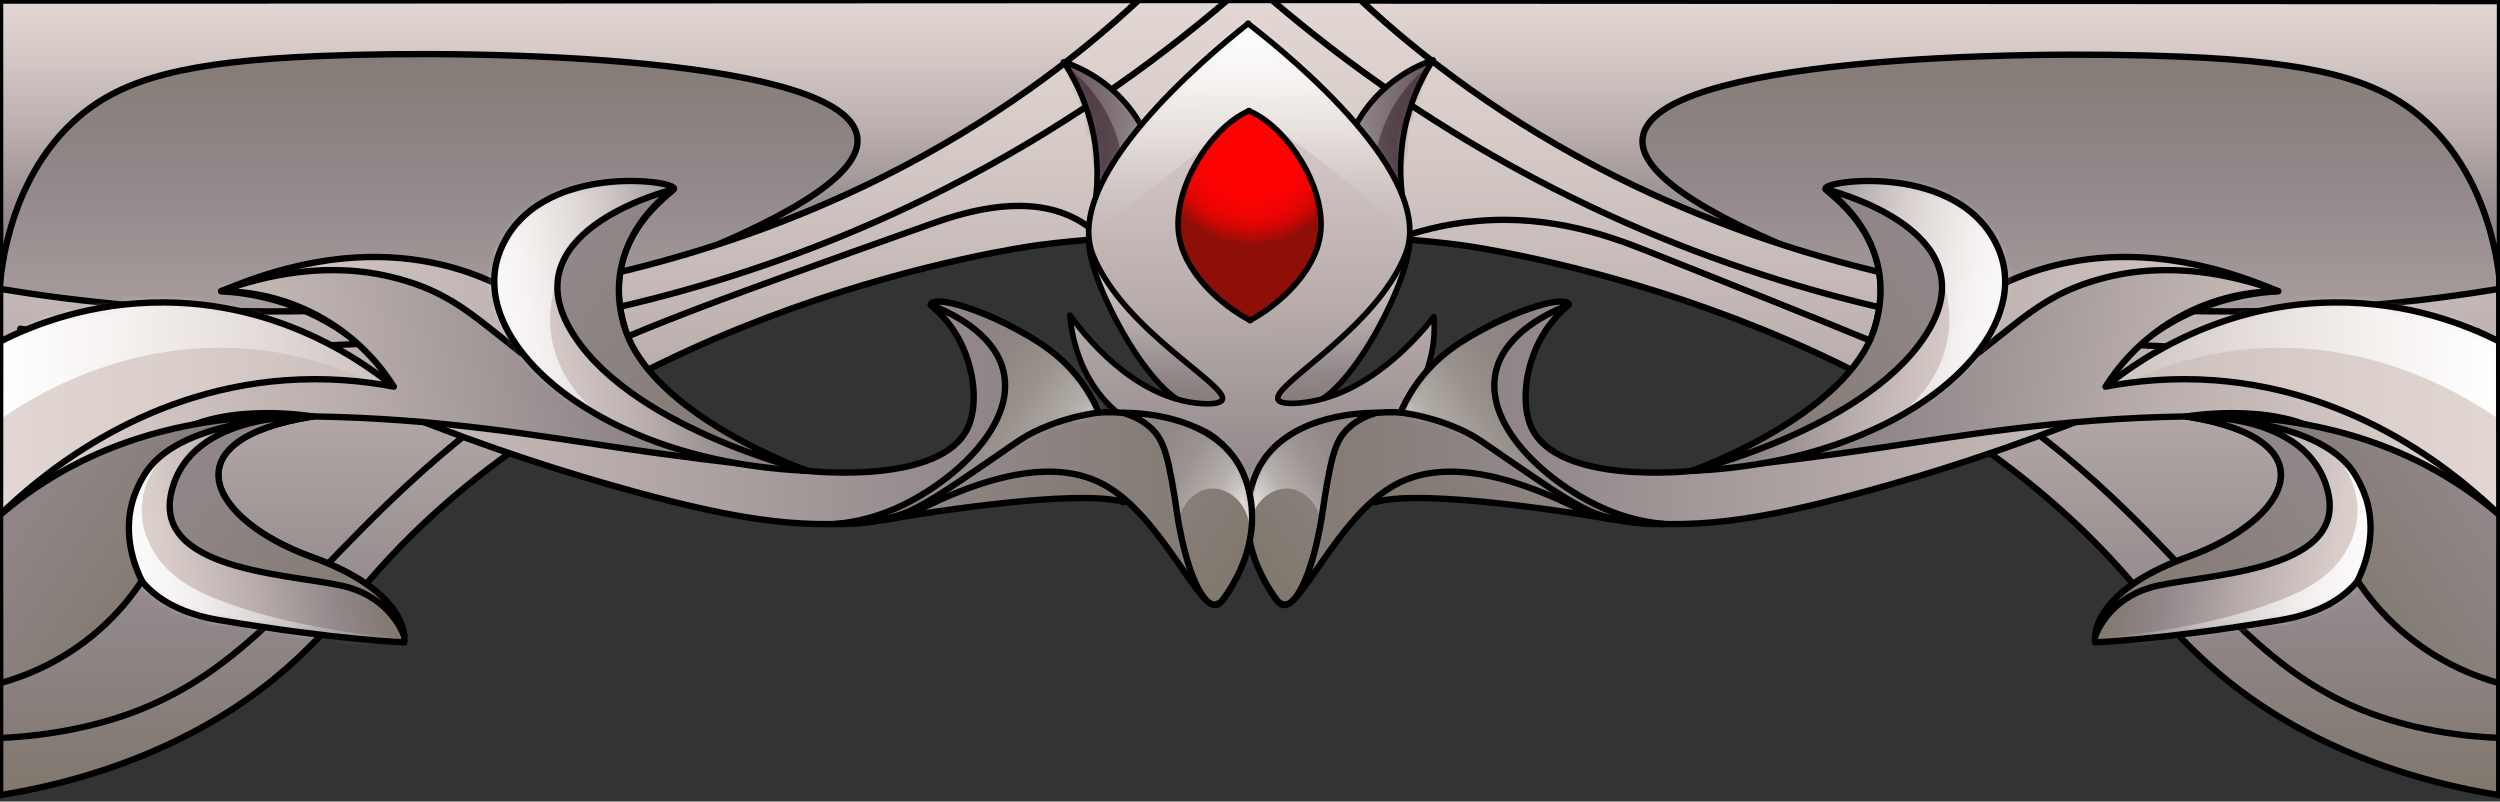 <svg width="393" height="126" viewBox="0 0 393 126" fill="none" xmlns="http://www.w3.org/2000/svg">
<rect x="0" y="0" width="393" height="126" fill="#333333" stroke="none"/>
<path d="M196.455 45.42C196.455 45.42 196.385 45.42 196.345 45.42V45.4C196.345 45.4 196.425 45.4 196.455 45.4V45.42Z" fill="url(#paint0_linear_23_5699)" stroke="black" stroke-linecap="round" stroke-linejoin="round"/>
<path d="M196.555 45.43C196.555 45.43 196.485 45.43 196.455 45.43C196.485 45.43 196.515 45.43 196.555 45.43Z" fill="url(#paint1_linear_23_5699)"/>
<path d="M196.555 45.41V45.43M196.555 45.43C196.555 45.43 196.485 45.43 196.455 45.43C196.485 45.43 196.515 45.43 196.555 45.43Z" stroke="black" stroke-linecap="round" stroke-linejoin="round"/>
<path d="M392.879 125C375.515 106.15 345.668 78.61 299.941 55.47C264.068 37.31 230.422 27.94 205.859 22.87C189.958 25.91 166.859 30.7 139.368 37.8C93.119 49.74 69.569 55.99 48.705 69.6C35.742 78.06 15.098 94.56 0.01 125V0.08H392.879V125Z" fill="url(#paint2_linear_23_5699)" stroke="black" stroke-linecap="round" stroke-linejoin="round"/>
<path d="M279.959 38.45C261.161 30.31 257.682 24.95 258.253 21.5C260.289 9.21 315.861 7.78 342.851 8.9C363.584 9.76 373.459 12.38 380.517 18.37C392.649 28.66 392.99 45.87 392.99 44.65C392.99 29.82 392.99 14.99 393 0.17C333.326 0.14 273.653 0.12 213.979 0.09C215.975 2.02 218.09 3.94 220.316 5.85C239.264 22.09 260.72 32.12 279.959 38.46V38.45Z" fill="url(#paint3_linear_23_5699)" stroke="black" stroke-linecap="round" stroke-linejoin="round"/>
<path d="M113.04 38.36C131.839 30.22 135.318 24.86 134.746 21.41C132.711 9.12 77.138 7.69 50.149 8.81C29.415 9.67 19.54 12.29 12.482 18.28C0.361 28.58 0.02 45.78 0.02 44.57C0.02 29.74 0.02 14.91 0.01 0.09C59.683 0.06 119.356 0.04 179.03 0.01C177.035 1.94 174.919 3.86 172.694 5.77C153.745 22.01 132.29 32.04 113.05 38.38L113.04 38.36Z" fill="url(#paint4_linear_23_5699)" stroke="black" stroke-linecap="round" stroke-linejoin="round"/>
<path d="M392.879 45.41V125C385.019 123.72 373.7 121.05 362.16 114.89C346.801 106.68 340.134 97.11 333.256 89.43C296.05 47.9 232.547 38.9 229.6 38.52C216.055 36.76 204.505 37.06 196.555 37.66C196.515 37.66 196.484 37.66 196.454 37.66C196.424 37.66 196.384 37.66 196.344 37.66C188.394 37.06 176.854 36.76 163.299 38.52C160.352 38.9 96.848 47.9 59.643 89.43C52.765 97.11 46.098 106.68 30.738 114.89C19.199 121.05 7.88 123.72 0.02 125V45.41C20.853 48.86 81.669 56.47 138.927 27.75C156.121 19.12 169.254 9.1 179.02 0H213.859C223.634 9.1 236.758 19.12 253.962 27.75C311.219 56.47 372.026 48.86 392.869 45.41H392.879Z" fill="url(#paint5_linear_23_5699)" stroke="black" stroke-linecap="round" stroke-linejoin="round"/>
<path d="M199.923 0C211.714 10.06 226.401 20.57 244.307 29.67C303.389 59.73 361.118 56.06 389.521 52.09" stroke="black" stroke-linecap="round" stroke-linejoin="round"/>
<path d="M219.664 37.54C222.501 36.5 226.792 35.23 232.136 34.75C244.137 33.68 253.611 37.34 259.216 39.57C289.333 51.56 304.382 57.56 308.964 60.4C346.63 83.82 349.989 108.86 382.753 114.88C387.064 115.67 390.664 115.92 392.879 116" stroke="black" stroke-linecap="round" stroke-linejoin="round"/>
<path d="M192.976 0C181.206 10.06 166.518 20.58 148.592 29.67C89.349 59.76 31.421 55.76 3.188 51.68" stroke="black" stroke-linecap="round" stroke-linejoin="round"/>
<path d="M173.235 37.54C172.222 36.48 170.588 35.03 168.172 33.95C160.232 30.39 150.517 33.72 146.075 35.31C110.784 47.88 93.129 54.17 83.925 60.41C47.361 85.2 42.86 108.99 10.136 114.89C5.915 115.65 2.346 115.91 0.01 116.01" stroke="black" stroke-linecap="round" stroke-linejoin="round"/>
<path d="M220.447 30.76C220.106 28.17 219.885 24.05 221.068 19.2C222.131 14.82 223.936 11.51 225.299 9.42C223.535 10.02 220.727 11.23 217.94 13.66C215.524 15.77 214.05 17.99 213.208 19.52C215.624 23.27 218.03 27.02 220.447 30.77V30.76Z" fill="url(#paint6_linear_23_5699)"/>
<mask id="mask0_23_5699" style="mask-type:luminance" maskUnits="userSpaceOnUse" x="213" y="9" width="13" height="22">
<path d="M220.447 30.76C220.106 28.17 219.885 24.05 221.068 19.2C222.131 14.82 223.936 11.51 225.299 9.42C223.535 10.02 220.727 11.23 217.94 13.66C215.524 15.77 214.05 17.99 213.208 19.52C215.624 23.27 218.03 27.02 220.447 30.77V30.76Z" fill="white"/>
</mask>
<g mask="url(#mask0_23_5699)">
<path opacity="0.43" d="M216.437 23.6C216.677 22.4 217.038 21.08 217.589 19.69C219.514 14.87 222.743 11.77 224.878 10.07C223.204 16.48 221.52 22.9 219.845 29.31C218.712 27.4 217.569 25.5 216.437 23.59V23.6Z" fill="#270D1D"/>
</g>
<path d="M220.447 30.76C220.106 28.17 219.885 24.05 221.068 19.2C222.131 14.82 223.936 11.51 225.299 9.42C223.535 10.02 220.727 11.23 217.94 13.66C215.524 15.77 214.05 17.99 213.208 19.52C215.624 23.27 218.03 27.02 220.447 30.77V30.76Z" stroke="black" stroke-width="0.89" stroke-linecap="round" stroke-linejoin="round"/>
<path d="M172.253 31.01C172.564 28.42 172.734 24.29 171.511 19.46C170.398 15.09 168.563 11.81 167.18 9.72C168.954 10.3 171.771 11.48 174.579 13.88C177.015 15.96 178.509 18.17 179.371 19.69C176.995 23.47 174.629 27.24 172.253 31.02V31.01Z" fill="url(#paint7_linear_23_5699)"/>
<mask id="mask1_23_5699" style="mask-type:luminance" maskUnits="userSpaceOnUse" x="167" y="9" width="13" height="23">
<path d="M172.253 31.01C172.564 28.42 172.734 24.29 171.511 19.46C170.398 15.09 168.563 11.81 167.18 9.72C168.954 10.3 171.771 11.48 174.579 13.88C177.015 15.96 178.509 18.17 179.371 19.69C176.995 23.47 174.629 27.24 172.253 31.02V31.01Z" fill="white"/>
</mask>
<g mask="url(#mask1_23_5699)">
<path opacity="0.43" d="M176.183 23.81C175.932 22.61 175.561 21.3 174.99 19.91C173.015 15.11 169.746 12.05 167.591 10.37C169.335 16.77 171.09 23.16 172.834 29.56C173.947 27.64 175.07 25.72 176.183 23.8V23.81Z" fill="#270D1D"/>
</g>
<path d="M172.253 31.01C172.564 28.42 172.734 24.29 171.511 19.46C170.398 15.09 168.563 11.81 167.18 9.72C168.954 10.3 171.771 11.48 174.579 13.88C177.015 15.96 178.509 18.17 179.371 19.69C176.995 23.47 174.629 27.24 172.253 31.02V31.01Z" stroke="black" stroke-width="0.89" stroke-linecap="round" stroke-linejoin="round"/>
<path d="M221.57 37.31C221.259 34.82 209.128 35.31 196.325 36.54L196.475 65.05C199.834 64.89 203.182 64.39 205.969 63.63C212.747 61.79 222.241 42.63 221.57 37.31Z" fill="url(#paint8_linear_23_5699)" stroke="black" stroke-width="0.89" stroke-linecap="round" stroke-linejoin="round"/>
<path d="M171.2 37.58C171.491 35.08 183.622 35.45 196.435 36.54L196.585 65.05C193.227 64.93 189.878 64.46 187.081 63.73C180.283 61.96 170.588 42.91 171.2 37.58Z" fill="url(#paint9_linear_23_5699)" stroke="black" stroke-width="0.89" stroke-linecap="round" stroke-linejoin="round"/>
<path d="M168.193 49.55C170.248 52.38 178.128 62.67 188.826 63.44C191.623 63.64 192.064 63.02 192.144 62.83C193.077 60.51 176.715 52 171.862 40.23C166.849 28.05 189.347 9.11 196.155 3.74V3.66C196.155 3.66 196.185 3.69 196.205 3.7C196.225 3.69 196.235 3.67 196.255 3.66V3.74C203.122 9.04 225.821 27.74 220.938 39.98C216.216 51.8 199.944 60.48 200.907 62.79C201.027 63.07 201.538 63.58 204.225 63.36C214.863 62.48 222.953 52.92 225.42 49.79C225.58 51.93 225.57 56.12 223.274 60.51C222.302 62.37 221.159 63.8 220.156 64.86C218.753 64.79 203.513 64.21 197.989 73.74C197.318 74.9 196.696 76.37 196.345 78.19C195.332 72.24 191.462 67.74 186.72 66.86C184.063 66.37 181.747 67.13 180.374 67.75C178.9 67.11 177.256 66.19 175.652 64.85C169.396 59.64 168.393 51.99 168.183 49.55H168.193Z" fill="url(#paint10_linear_23_5699)"/>
<mask id="mask2_23_5699" style="mask-type:luminance" maskUnits="userSpaceOnUse" x="168" y="3" width="58" height="76">
<path d="M168.193 49.55C170.248 52.38 178.128 62.67 188.826 63.44C191.623 63.64 192.064 63.02 192.144 62.83C193.077 60.51 176.715 52 171.862 40.23C166.849 28.05 189.347 9.11 196.155 3.74V3.66C196.155 3.66 196.185 3.69 196.205 3.7C196.225 3.69 196.235 3.67 196.255 3.66V3.74C203.122 9.04 225.821 27.74 220.938 39.98C216.216 51.8 199.944 60.48 200.907 62.79C201.027 63.07 201.538 63.58 204.225 63.36C214.863 62.48 222.953 52.92 225.42 49.79C225.58 51.93 225.57 56.12 223.274 60.51C222.302 62.37 221.159 63.8 220.156 64.86C218.753 64.79 203.513 64.21 197.989 73.74C197.318 74.9 196.696 76.37 196.345 78.19C195.332 72.24 191.462 67.74 186.72 66.86C184.063 66.37 181.747 67.13 180.374 67.75C178.9 67.11 177.256 66.19 175.652 64.85C169.396 59.64 168.393 51.99 168.183 49.55H168.193Z" fill="white"/>
</mask>
<g mask="url(#mask2_23_5699)">
<path d="M196.325 17.41C201.338 20.57 206.732 24.39 212.266 28.98C215.534 31.7 218.512 34.4 221.209 37.04C221.55 34.54 224.287 12.41 209.679 0.67C207.644 -0.97 202.36 -5.21 195.352 -4.98C183.071 -4.58 174.148 9.26 171.391 19.81C169.486 27.09 170.358 33.42 171.16 37.09C175.321 33.97 179.532 30.76 183.783 27.44C188.084 24.08 192.264 20.74 196.335 17.41H196.325Z" fill="url(#paint11_linear_23_5699)"/>
</g>
<path d="M168.193 49.55C170.248 52.38 178.128 62.67 188.826 63.44C191.623 63.64 192.064 63.02 192.144 62.83C193.077 60.51 176.715 52 171.862 40.23C166.849 28.05 189.347 9.11 196.155 3.74V3.66C196.155 3.66 196.185 3.69 196.205 3.7C196.225 3.69 196.235 3.67 196.255 3.66V3.74C203.122 9.04 225.821 27.74 220.938 39.98C216.216 51.8 199.944 60.48 200.907 62.79C201.027 63.07 201.538 63.58 204.225 63.36C214.863 62.48 222.953 52.92 225.42 49.79C225.58 51.93 225.57 56.12 223.274 60.51C222.302 62.37 221.159 63.8 220.156 64.86C218.753 64.79 203.513 64.21 197.989 73.74C197.318 74.9 196.696 76.37 196.345 78.19C195.332 72.24 191.462 67.74 186.72 66.86C184.063 66.37 181.747 67.13 180.374 67.75C178.9 67.11 177.256 66.19 175.652 64.85C169.396 59.64 168.393 51.99 168.183 49.55H168.193Z" stroke="black" stroke-width="0.89" stroke-linecap="round" stroke-linejoin="round"/>
<path d="M196.265 17.45V17.39C196.265 17.39 196.305 17.41 196.335 17.42C196.355 17.42 196.375 17.4 196.405 17.39V17.45C202.41 20.04 208.316 29.29 207.614 36.41C206.992 42.74 200.876 48.01 196.585 50.32V50.39C196.585 50.39 196.545 50.37 196.515 50.35C196.495 50.36 196.475 50.38 196.445 50.39V50.32C192.124 48.06 185.958 42.84 185.266 36.52C184.484 29.41 190.289 20.1 196.275 17.45H196.265Z" fill="url(#paint12_radial_23_5699)" stroke="black" stroke-width="0.89" stroke-linecap="round" stroke-linejoin="round"/>
<path d="M230.673 72.06C218.06 72.47 216.166 78.95 216.166 78.95C219.945 77.8 228.357 78.32 236.267 79.2C245.361 80.21 253.772 81.7 253.772 81.7C253.772 81.7 253.752 81.7 253.742 81.68C253.181 81.13 242.934 71.65 230.663 72.05L230.673 72.06Z" fill="url(#paint13_linear_23_5699)" stroke="black" stroke-linecap="round" stroke-linejoin="round"/>
<path d="M392.9 80.96C385.05 73.73 373.329 65.46 358.1 62.23C339.783 58.35 330.229 64.68 330.108 64.84C315.922 70.54 303.36 74.5 293.224 77.27C275.859 82.03 265.382 83.38 253.782 81.71C253.772 81.71 253.752 81.71 253.742 81.71C251.677 81.41 249.682 80.76 247.817 79.84C232.658 72.36 224.256 73.51 219.334 76.2C210.15 81.21 204.125 96.78 201.388 94.98C201.237 94.88 201.047 94.73 200.876 94.53C197.848 91.29 192.405 76.16 201.027 70.19C206.621 66.32 212.566 65.17 216.316 64.9C218.672 64.71 220.166 64.86 220.166 64.86C220.918 63.37 222.271 61 224.487 58.55C232.568 49.6 245.852 46.44 246.554 47.73C246.584 47.78 246.594 47.86 246.574 47.97C245.371 48.97 243.736 50.57 242.393 52.91C239.726 57.55 239.054 63.64 240.779 67.29C244.99 76.17 265.091 74.12 265.974 74.02C293.605 70.95 299.169 46.25 325.316 41.22C332.705 39.8 343.623 39.58 358.12 45.79C354.491 45.99 346.561 46.92 338.731 52.35C333.728 55.83 330.62 59.85 328.855 62.58C332.665 59.19 346.45 47.72 366.893 47.54C378.753 47.44 387.917 51.18 392.87 53.67C392.87 62.77 392.89 71.87 392.89 80.97L392.9 80.96Z" fill="url(#paint14_linear_23_5699)"/>
<mask id="mask3_23_5699" style="mask-type:luminance" maskUnits="userSpaceOnUse" x="196" y="40" width="197" height="56">
<path d="M392.9 80.96C385.05 73.73 373.329 65.46 358.1 62.23C339.783 58.35 330.229 64.68 330.108 64.84C315.922 70.54 303.36 74.5 293.224 77.27C275.859 82.03 265.382 83.38 253.782 81.71C253.772 81.71 253.752 81.71 253.742 81.71C251.677 81.41 249.682 80.76 247.817 79.84C232.658 72.36 224.256 73.51 219.334 76.2C210.15 81.21 204.125 96.78 201.388 94.98C201.237 94.88 201.047 94.73 200.876 94.53C197.848 91.29 192.405 76.16 201.027 70.19C206.621 66.32 212.566 65.17 216.316 64.9C218.672 64.71 220.166 64.86 220.166 64.86C220.918 63.37 222.271 61 224.487 58.55C232.568 49.6 245.852 46.44 246.554 47.73C246.584 47.78 246.594 47.86 246.574 47.97C245.371 48.97 243.736 50.57 242.393 52.91C239.726 57.55 239.054 63.64 240.779 67.29C244.99 76.17 265.091 74.12 265.974 74.02C293.605 70.95 299.169 46.25 325.316 41.22C332.705 39.8 343.623 39.58 358.12 45.79C354.491 45.99 346.561 46.92 338.731 52.35C333.728 55.83 330.62 59.85 328.855 62.58C332.665 59.19 346.45 47.72 366.893 47.54C378.753 47.44 387.917 51.18 392.87 53.67C392.87 62.77 392.89 71.87 392.89 80.97L392.9 80.96Z" fill="white"/>
</mask>
<g mask="url(#mask3_23_5699)">
<path d="M328.875 63.14C333.598 60.23 341.458 56.29 351.834 55.05C372.798 52.54 388.559 62.89 392.91 65.97C392.91 62.06 392.91 58.14 392.91 54.23C389.221 50.99 382.002 45.67 371.766 44.13C347.273 40.44 329.768 62.03 328.896 63.14H328.875Z" fill="url(#paint15_linear_23_5699)"/>
</g>
<path d="M392.9 80.96C385.05 73.73 373.329 65.46 358.1 62.23C339.783 58.35 330.229 64.68 330.108 64.84C315.922 70.54 303.36 74.5 293.224 77.27C275.859 82.03 265.382 83.38 253.782 81.71C253.772 81.71 253.752 81.71 253.742 81.71C251.677 81.41 249.682 80.76 247.817 79.84C232.658 72.36 224.256 73.51 219.334 76.2C210.15 81.21 204.125 96.78 201.388 94.98C201.237 94.88 201.047 94.73 200.876 94.53C197.848 91.29 192.405 76.16 201.027 70.19C206.621 66.32 212.566 65.17 216.316 64.9C218.672 64.71 220.166 64.86 220.166 64.86C220.918 63.37 222.271 61 224.487 58.55C232.568 49.6 245.852 46.44 246.554 47.73C246.584 47.78 246.594 47.86 246.574 47.97C245.371 48.97 243.736 50.57 242.393 52.91C239.726 57.55 239.054 63.64 240.779 67.29C244.99 76.17 265.091 74.12 265.974 74.02C293.605 70.95 299.169 46.25 325.316 41.22C332.705 39.8 343.623 39.58 358.12 45.79C354.491 45.99 346.561 46.92 338.731 52.35C333.728 55.83 330.62 59.85 328.855 62.58C332.665 59.19 346.45 47.72 366.893 47.54C378.753 47.44 387.917 51.18 392.87 53.67C392.87 62.77 392.89 71.87 392.89 80.97L392.9 80.96Z" stroke="black" stroke-linecap="round" stroke-linejoin="round"/>
<path d="M261.612 82.38C256.78 82.51 253.241 81.58 250.995 80.77C247.947 79.67 244.398 77.27 237.43 72.5C233.039 69.5 232.056 68.65 229.6 67.54C225.8 65.82 222.381 65.15 220.156 64.85C220.587 63.85 221.259 62.46 222.281 60.93C225.73 55.76 230.262 53.28 233.55 51.54C238.473 48.92 245.581 46.38 246.503 47.83C246.534 47.88 246.554 47.92 246.564 47.95C243.847 48.99 236.698 52.16 235.184 58.28C232.959 67.3 244.358 77 253.562 80.52C256.8 81.76 259.677 82.2 261.602 82.37L261.612 82.38Z" fill="url(#paint16_linear_23_5699)"/>
<mask id="mask4_23_5699" style="mask-type:luminance" maskUnits="userSpaceOnUse" x="220" y="47" width="42" height="36">
<path d="M261.612 82.38C256.78 82.51 253.241 81.58 250.995 80.77C247.947 79.67 244.398 77.27 237.43 72.5C233.039 69.5 232.056 68.65 229.6 67.54C225.8 65.82 222.381 65.15 220.156 64.85C220.587 63.85 221.259 62.46 222.281 60.93C225.73 55.76 230.262 53.28 233.55 51.54C238.473 48.92 245.581 46.38 246.503 47.83C246.534 47.88 246.554 47.92 246.564 47.95C243.847 48.99 236.698 52.16 235.184 58.28C232.959 67.3 244.358 77 253.562 80.52C256.8 81.76 259.677 82.2 261.602 82.37L261.612 82.38Z" fill="white"/>
</mask>
<g mask="url(#mask4_23_5699)">
<path d="M258.825 82.34C250.945 81.47 244.268 76.17 241.711 68.77C239.205 61.51 241.1 53.43 246.564 47.96C243.526 47.6 236.378 47.18 228.578 50.86C218.842 55.45 214.471 63.43 213.208 65.98C228.417 71.43 243.616 76.89 258.825 82.34Z" fill="url(#paint17_linear_23_5699)"/>
</g>
<path d="M261.612 82.38C256.78 82.51 253.241 81.58 250.995 80.77C247.947 79.67 244.398 77.27 237.43 72.5C233.039 69.5 232.056 68.65 229.6 67.54C225.8 65.82 222.381 65.15 220.156 64.85C220.587 63.85 221.259 62.46 222.281 60.93C225.73 55.76 230.262 53.28 233.55 51.54C238.473 48.92 245.581 46.38 246.503 47.83C246.534 47.88 246.554 47.92 246.564 47.95C243.847 48.99 236.698 52.16 235.184 58.28C232.959 67.3 244.358 77 253.562 80.52C256.8 81.76 259.677 82.2 261.602 82.37L261.612 82.38Z" stroke="black" stroke-linecap="round" stroke-linejoin="round"/>
<path d="M200.966 94.6L200.876 94.53C199.483 92.7 194.921 86.24 196.355 78.19C196.886 75.18 198.029 73.26 198.279 72.86C203.132 64.9 214.982 64.88 216.316 64.9C214.942 65.33 213.358 66 211.995 67.27C209.849 69.27 209.198 71.76 207.764 81.4C207.764 81.4 206.22 91.76 203.012 94.6C202.571 94.99 202.099 95.02 202.099 95.02C201.548 95.06 201.127 94.73 200.966 94.59V94.6Z" fill="url(#paint18_linear_23_5699)"/>
<mask id="mask5_23_5699" style="mask-type:luminance" maskUnits="userSpaceOnUse" x="196" y="64" width="21" height="32">
<path d="M200.966 94.6L200.876 94.53C199.483 92.7 194.921 86.24 196.355 78.19C196.886 75.18 198.029 73.26 198.279 72.86C203.132 64.9 214.982 64.88 216.316 64.9C214.942 65.33 213.358 66 211.995 67.27C209.849 69.27 209.198 71.76 207.764 81.4C207.764 81.4 206.22 91.76 203.012 94.6C202.571 94.99 202.099 95.02 202.099 95.02C201.548 95.06 201.127 94.73 200.966 94.59V94.6Z" fill="white"/>
</mask>
<g mask="url(#mask5_23_5699)">
<path d="M196.505 83.52C196.335 79.46 199.653 76.52 202.691 76.81C205.017 77.03 207.162 79.13 207.644 81.97C209.839 79.87 213.048 76.22 215.163 70.87C216.727 66.92 218.602 62.15 216.617 59.76C213.418 55.92 199.703 57.57 194.961 66.27C190.69 74.11 196.214 83.06 196.505 83.52Z" fill="url(#paint19_linear_23_5699)"/>
</g>
<path d="M200.966 94.6L200.876 94.53C199.483 92.7 194.921 86.24 196.355 78.19C196.886 75.18 198.029 73.26 198.279 72.86C203.132 64.9 214.982 64.88 216.316 64.9C214.942 65.33 213.358 66 211.995 67.27C209.849 69.27 209.198 71.76 207.764 81.4C207.764 81.4 206.22 91.76 203.012 94.6C202.571 94.99 202.099 95.02 202.099 95.02C201.548 95.06 201.127 94.73 200.966 94.59V94.6Z" stroke="black" stroke-linecap="round" stroke-linejoin="round"/>
<path d="M330.981 60.78C335.843 59.86 341.628 59.31 348.095 59.78C371.144 61.48 386.894 75.1 392.9 80.94C392.9 89.76 392.88 98.57 392.88 107.39C380.127 99.54 374.302 91.04 371.415 84.24C369.129 78.87 369.6 74.68 365.82 70.78C360.988 65.8 353.749 65.3 343.743 65.46C323.622 65.77 308.222 68.53 294.788 70.5C288.11 71.48 278.205 72.82 265.994 73.99C283.709 71.7 295.65 65.91 303.39 60.88C316.433 52.4 319.16 46.83 330.349 43.8C341.117 40.88 351.233 43.27 358.14 45.76C355.233 45.78 349.418 46.2 343.152 49.51C336.274 53.15 332.555 58.31 331.001 60.77L330.981 60.78Z" fill="url(#paint20_linear_23_5699)" stroke="black" stroke-linecap="round" stroke-linejoin="round"/>
<path d="M329.346 100.97C329.346 100.97 329.276 100.64 329.346 100.07C329.537 97.89 331.281 92.14 343.893 87.57C360.065 81.72 366.652 69.09 343.733 65.47C343.733 65.47 360.085 62.65 367.745 70.02C375.505 77.46 377.861 94.24 358.391 97.49C339.402 100.65 329.346 100.97 329.346 100.97Z" fill="url(#paint21_linear_23_5699)"/>
<mask id="mask6_23_5699" style="mask-type:luminance" maskUnits="userSpaceOnUse" x="329" y="64" width="45" height="37">
<path d="M329.346 100.97C329.346 100.97 329.276 100.64 329.346 100.07C329.537 97.89 331.281 92.14 343.893 87.57C360.065 81.72 366.652 69.09 343.733 65.47C343.733 65.47 360.085 62.65 367.745 70.02C375.505 77.46 377.861 94.24 358.391 97.49C339.402 100.65 329.346 100.97 329.346 100.97Z" fill="white"/>
</mask>
<g mask="url(#mask6_23_5699)">
<path d="M329.437 100.38C334.269 99.96 347.543 98.59 358.531 94.29C362.221 92.85 366.231 90.85 368.687 86.82C370.271 84.22 370.522 81.91 370.572 81.36C370.933 77.41 369.189 74.45 368.397 73.1C365.73 68.58 361.589 66.6 359.895 65.9C361.93 66.26 365.87 67.24 369.469 70.35C374.242 74.48 376.096 80.36 376.137 84.58C376.287 98.03 358.21 112.48 342.921 109.15C336.334 107.71 331.853 103.32 329.437 100.39V100.38Z" fill="url(#paint22_linear_23_5699)"/>
</g>
<path d="M329.346 100.97C329.346 100.97 329.276 100.64 329.346 100.07C329.537 97.89 331.281 92.14 343.893 87.57C360.065 81.72 366.652 69.09 343.733 65.47C343.733 65.47 360.085 62.65 367.745 70.02C375.505 77.46 377.861 94.24 358.391 97.49C339.402 100.65 329.346 100.97 329.346 100.97Z" stroke="black" stroke-linecap="round" stroke-linejoin="round"/>
<path d="M265.983 74.01C265.983 74.01 289.183 67.03 294.306 52.77C299.449 38.47 288.211 31.1 287.007 29.75C285.804 28.4 308.493 25.13 314.257 39.35C320.102 53.75 298.567 72.66 265.983 74.01Z" fill="url(#paint23_linear_23_5699)"/>
<mask id="mask7_23_5699" style="mask-type:luminance" maskUnits="userSpaceOnUse" x="265" y="28" width="51" height="47">
<path d="M265.983 74.01C265.983 74.01 289.183 67.03 294.306 52.77C299.449 38.47 288.211 31.1 287.007 29.75C285.804 28.4 308.493 25.13 314.257 39.35C320.102 53.75 298.567 72.66 265.983 74.01Z" fill="white"/>
</mask>
<g mask="url(#mask7_23_5699)">
<path d="M310.829 24.86C316.754 27.92 319.681 34.23 320.112 39.13C321.115 50.54 309.325 63.4 290.175 69.28C298.978 67.05 305.445 60.09 306.337 52.15C307.49 41.92 299.259 31.35 287.007 29.72C294.216 23.03 303.8 21.22 310.829 24.86Z" fill="url(#paint24_linear_23_5699)"/>
</g>
<path d="M265.983 74.01C265.983 74.01 289.183 67.03 294.306 52.77C299.449 38.47 288.211 31.1 287.007 29.75C285.804 28.4 308.493 25.13 314.257 39.35C320.102 53.75 298.567 72.66 265.983 74.01Z" stroke="black" stroke-linecap="round" stroke-linejoin="round"/>
<path d="M265.984 74.01C265.984 74.01 294.707 67.07 303.43 51.49C312.212 35.8 286.998 29.75 286.998 29.75C286.998 29.75 298.938 37.56 294.728 51.45C290.527 65.31 265.974 74.02 265.974 74.02L265.984 74.01Z" fill="url(#paint25_linear_23_5699)" stroke="black" stroke-linecap="round" stroke-linejoin="round"/>
<path d="M329.347 100.07C329.537 97.89 331.282 92.14 343.894 87.57C360.066 81.72 366.653 69.09 343.734 65.47C343.734 65.47 362.903 64.38 365.961 77.34C369.039 90.41 345.017 90.23 337.919 92.4C331.913 94.24 329.838 98.74 329.347 100.07Z" fill="url(#paint26_linear_23_5699)" stroke="black" stroke-linecap="round" stroke-linejoin="round"/>
<path d="M392.88 107.4C392.88 98.59 392.9 89.77 392.9 80.96C391.215 79.51 389.381 78.09 387.396 76.75C371.946 66.26 354.792 65.03 343.733 65.48C344.535 65.48 363.985 65.43 369.911 74.16C371.405 76.36 372.076 78.77 372.076 78.77C373.68 84.47 371.525 89.47 370.613 91.31C372.126 93.6 374.282 96.35 377.31 99.01C383.105 104.12 389.18 106.37 392.89 107.4H392.88Z" fill="url(#paint27_linear_23_5699)" stroke="black" stroke-linecap="round" stroke-linejoin="round"/>
<path d="M162.237 72.06C174.849 72.47 176.744 78.95 176.744 78.95C172.965 77.8 164.553 78.32 156.643 79.2C147.549 80.21 139.138 81.7 139.138 81.7C139.138 81.7 139.158 81.7 139.168 81.68C139.729 81.13 149.976 71.65 162.247 72.05L162.237 72.06Z" fill="url(#paint28_linear_23_5699)" stroke="black" stroke-linecap="round" stroke-linejoin="round"/>
<path d="M0 80.96C7.85 73.73 19.57 65.46 34.799 62.23C53.117 58.35 62.671 64.68 62.791 64.84C76.978 70.54 89.54 74.5 99.676 77.27C117.041 82.03 127.518 83.38 139.118 81.71C139.128 81.71 139.148 81.71 139.158 81.71C141.223 81.41 143.218 80.76 145.083 79.84C160.242 72.36 168.643 73.51 173.566 76.2C182.75 81.21 188.775 96.78 191.512 94.98C191.663 94.88 191.853 94.73 192.023 94.53C195.051 91.29 200.495 76.16 191.873 70.19C186.279 66.32 180.333 65.17 176.584 64.9C174.228 64.71 172.734 64.86 172.734 64.86C171.982 63.37 170.629 61 168.413 58.55C160.332 49.6 147.048 46.44 146.346 47.73C146.316 47.78 146.306 47.86 146.326 47.97C147.529 48.97 149.163 50.57 150.507 52.91C153.174 57.55 153.845 63.64 152.121 67.29C147.91 76.17 127.808 74.12 126.926 74.02C99.295 70.95 93.731 46.25 67.584 41.22C60.195 39.8 49.277 39.58 34.779 45.79C38.409 45.99 46.339 46.92 54.169 52.35C59.172 55.83 62.28 59.85 64.045 62.58C60.235 59.19 46.449 47.72 26.007 47.54C14.146 47.44 4.983 51.18 0.03 53.67C0.03 62.77 0.01 71.87 0.01 80.97L0 80.96Z" fill="url(#paint29_linear_23_5699)"/>
<mask id="mask8_23_5699" style="mask-type:luminance" maskUnits="userSpaceOnUse" x="0" y="40" width="197" height="56">
<path d="M0 80.96C7.85 73.73 19.57 65.46 34.799 62.23C53.117 58.35 62.671 64.68 62.791 64.84C76.978 70.54 89.54 74.5 99.676 77.27C117.041 82.03 127.518 83.38 139.118 81.71C139.128 81.71 139.148 81.71 139.158 81.71C141.223 81.41 143.218 80.76 145.083 79.84C160.242 72.36 168.643 73.51 173.566 76.2C182.75 81.21 188.775 96.78 191.512 94.98C191.663 94.88 191.853 94.73 192.023 94.53C195.051 91.29 200.495 76.16 191.873 70.19C186.279 66.32 180.333 65.17 176.584 64.9C174.228 64.71 172.734 64.86 172.734 64.86C171.982 63.37 170.629 61 168.413 58.55C160.332 49.6 147.048 46.44 146.346 47.73C146.316 47.78 146.306 47.86 146.326 47.97C147.529 48.97 149.163 50.57 150.507 52.91C153.174 57.55 153.845 63.64 152.121 67.29C147.91 76.17 127.808 74.12 126.926 74.02C99.295 70.95 93.731 46.25 67.584 41.22C60.195 39.8 49.277 39.58 34.779 45.79C38.409 45.99 46.339 46.92 54.169 52.35C59.172 55.83 62.28 59.85 64.045 62.58C60.235 59.19 46.449 47.72 26.007 47.54C14.146 47.44 4.983 51.18 0.03 53.67C0.03 62.77 0.01 71.87 0.01 80.97L0 80.96Z" fill="white"/>
</mask>
<g mask="url(#mask8_23_5699)">
<path d="M64.035 63.14C59.312 60.23 51.452 56.29 41.076 55.05C20.112 52.54 4.351 62.89 0 65.97C0 62.06 0 58.14 0 54.23C3.689 50.99 10.908 45.67 21.144 44.13C45.637 40.44 63.142 62.03 64.014 63.14H64.035Z" fill="url(#paint30_linear_23_5699)"/>
</g>
<path d="M0 80.96C7.85 73.73 19.57 65.46 34.799 62.23C53.117 58.35 62.671 64.68 62.791 64.84C76.978 70.54 89.54 74.5 99.676 77.27C117.041 82.03 127.518 83.38 139.118 81.71C139.128 81.71 139.148 81.71 139.158 81.71C141.223 81.41 143.218 80.76 145.083 79.84C160.242 72.36 168.643 73.51 173.566 76.2C182.75 81.21 188.775 96.78 191.512 94.98C191.663 94.88 191.853 94.73 192.023 94.53C195.051 91.29 200.495 76.16 191.873 70.19C186.279 66.32 180.333 65.17 176.584 64.9C174.228 64.71 172.734 64.86 172.734 64.86C171.982 63.37 170.629 61 168.413 58.55C160.332 49.6 147.048 46.44 146.346 47.73C146.316 47.78 146.306 47.86 146.326 47.97C147.529 48.97 149.163 50.57 150.507 52.91C153.174 57.55 153.845 63.64 152.121 67.29C147.91 76.17 127.808 74.12 126.926 74.02C99.295 70.95 93.731 46.25 67.584 41.22C60.195 39.8 49.277 39.58 34.779 45.79C38.409 45.99 46.339 46.92 54.169 52.35C59.172 55.83 62.28 59.85 64.045 62.58C60.235 59.19 46.449 47.72 26.007 47.54C14.146 47.44 4.983 51.18 0.03 53.67C0.03 62.77 0.01 71.87 0.01 80.97L0 80.96Z" stroke="black" stroke-linecap="round" stroke-linejoin="round"/>
<path d="M131.297 82.38C136.13 82.51 139.669 81.58 141.915 80.77C144.962 79.67 148.512 77.27 155.48 72.5C159.871 69.5 160.853 68.65 163.31 67.54C167.109 65.82 170.528 65.15 172.754 64.85C172.323 63.85 171.651 62.46 170.628 60.93C167.18 55.76 162.648 53.28 159.359 51.54C154.437 48.92 147.329 46.38 146.406 47.83C146.376 47.88 146.356 47.92 146.346 47.95C149.063 48.99 156.211 52.16 157.725 58.28C159.951 67.3 148.552 77 139.348 80.52C136.11 81.76 133.232 82.2 131.307 82.37L131.297 82.38Z" fill="url(#paint31_linear_23_5699)"/>
<mask id="mask9_23_5699" style="mask-type:luminance" maskUnits="userSpaceOnUse" x="131" y="47" width="42" height="36">
<path d="M131.297 82.38C136.13 82.51 139.669 81.58 141.915 80.77C144.962 79.67 148.512 77.27 155.48 72.5C159.871 69.5 160.853 68.65 163.31 67.54C167.109 65.82 170.528 65.15 172.754 64.85C172.323 63.85 171.651 62.46 170.628 60.93C167.18 55.76 162.648 53.28 159.359 51.54C154.437 48.92 147.329 46.38 146.406 47.83C146.376 47.88 146.356 47.92 146.346 47.95C149.063 48.99 156.211 52.16 157.725 58.28C159.951 67.3 148.552 77 139.348 80.52C136.11 81.76 133.232 82.2 131.307 82.37L131.297 82.38Z" fill="white"/>
</mask>
<g mask="url(#mask9_23_5699)">
<path d="M134.074 82.34C141.954 81.47 148.632 76.17 151.188 68.77C153.695 61.51 151.8 53.43 146.336 47.96C149.374 47.6 156.522 47.18 164.322 50.86C174.057 55.45 178.428 63.43 179.691 65.98C164.482 71.43 149.283 76.89 134.074 82.34Z" fill="url(#paint32_linear_23_5699)"/>
</g>
<path d="M131.297 82.38C136.13 82.51 139.669 81.58 141.915 80.77C144.962 79.67 148.512 77.27 155.48 72.5C159.871 69.5 160.853 68.65 163.31 67.54C167.109 65.82 170.528 65.15 172.754 64.85C172.323 63.85 171.651 62.46 170.628 60.93C167.18 55.76 162.648 53.28 159.359 51.54C154.437 48.92 147.329 46.38 146.406 47.83C146.376 47.88 146.356 47.92 146.346 47.95C149.063 48.99 156.211 52.16 157.725 58.28C159.951 67.3 148.552 77 139.348 80.52C136.11 81.76 133.232 82.2 131.307 82.37L131.297 82.38Z" stroke="black" stroke-linecap="round" stroke-linejoin="round"/>
<path d="M191.943 94.6L192.033 94.53C193.427 92.7 197.989 86.24 196.555 78.19C196.024 75.18 194.881 73.26 194.63 72.86C189.778 64.9 177.927 64.88 176.594 64.9C177.967 65.33 179.551 66 180.915 67.27C183.06 69.27 183.712 71.76 185.146 81.4C185.146 81.4 186.69 91.76 189.898 94.6C190.339 94.99 190.81 95.02 190.81 95.02C191.362 95.06 191.783 94.73 191.943 94.59V94.6Z" fill="url(#paint33_linear_23_5699)"/>
<mask id="mask10_23_5699" style="mask-type:luminance" maskUnits="userSpaceOnUse" x="176" y="64" width="21" height="32">
<path d="M191.943 94.6L192.033 94.53C193.427 92.7 197.989 86.24 196.555 78.19C196.024 75.18 194.881 73.26 194.63 72.86C189.778 64.9 177.927 64.88 176.594 64.9C177.967 65.33 179.551 66 180.915 67.27C183.06 69.27 183.712 71.76 185.146 81.4C185.146 81.4 186.69 91.76 189.898 94.6C190.339 94.99 190.81 95.02 190.81 95.02C191.362 95.06 191.783 94.73 191.943 94.59V94.6Z" fill="white"/>
</mask>
<g mask="url(#mask10_23_5699)">
<path d="M196.405 83.52C196.575 79.46 193.257 76.52 190.219 76.81C187.893 77.03 185.747 79.13 185.266 81.97C183.071 79.87 179.862 76.22 177.747 70.87C176.183 66.92 174.308 62.15 176.293 59.76C179.491 55.92 193.207 57.57 197.949 66.27C202.22 74.11 196.696 83.06 196.405 83.52Z" fill="url(#paint34_linear_23_5699)"/>
</g>
<path d="M191.943 94.6L192.033 94.53C193.427 92.7 197.989 86.24 196.555 78.19C196.024 75.18 194.881 73.26 194.63 72.86C189.778 64.9 177.927 64.88 176.594 64.9C177.967 65.33 179.551 66 180.915 67.27C183.06 69.27 183.712 71.76 185.146 81.4C185.146 81.4 186.69 91.76 189.898 94.6C190.339 94.99 190.81 95.02 190.81 95.02C191.362 95.06 191.783 94.73 191.943 94.59V94.6Z" stroke="black" stroke-linecap="round" stroke-linejoin="round"/>
<path d="M61.919 60.78C57.057 59.86 51.272 59.31 44.805 59.78C21.756 61.48 6.005 75.1 0 80.94C0 89.76 0.02 98.57 0.02 107.39C12.773 99.54 18.598 91.04 21.485 84.24C23.771 78.87 23.3 74.68 27.08 70.78C31.912 65.8 39.151 65.3 49.156 65.46C69.278 65.77 84.678 68.53 98.112 70.5C104.789 71.48 114.695 72.82 126.906 73.99C109.191 71.7 97.25 65.91 89.51 60.88C76.466 52.4 73.74 46.83 62.551 43.8C51.783 40.88 41.667 43.27 34.759 45.76C37.667 45.78 43.482 46.2 49.748 49.51C56.626 53.15 60.345 58.31 61.899 60.77L61.919 60.78Z" fill="url(#paint35_linear_23_5699)" stroke="black" stroke-linecap="round" stroke-linejoin="round"/>
<path d="M63.553 100.97C63.553 100.97 63.624 100.64 63.553 100.07C63.363 97.89 61.618 92.14 49.006 87.57C32.834 81.72 26.247 69.09 49.166 65.47C49.166 65.47 32.814 62.65 25.155 70.02C17.395 77.46 15.039 94.24 34.509 97.49C53.498 100.65 63.553 100.97 63.553 100.97Z" fill="url(#paint36_linear_23_5699)"/>
<mask id="mask11_23_5699" style="mask-type:luminance" maskUnits="userSpaceOnUse" x="19" y="64" width="45" height="37">
<path d="M63.553 100.97C63.553 100.97 63.624 100.64 63.553 100.07C63.363 97.89 61.618 92.14 49.006 87.57C32.834 81.72 26.247 69.09 49.166 65.47C49.166 65.47 32.814 62.65 25.155 70.02C17.395 77.46 15.039 94.24 34.509 97.49C53.498 100.65 63.553 100.97 63.553 100.97Z" fill="white"/>
</mask>
<g mask="url(#mask11_23_5699)">
<path d="M63.463 100.38C58.631 99.96 45.357 98.59 34.368 94.29C30.679 92.85 26.669 90.85 24.212 86.82C22.628 84.22 22.378 81.91 22.327 81.36C21.966 77.41 23.711 74.45 24.503 73.1C27.17 68.58 31.311 66.6 33.005 65.9C30.97 66.26 27.029 67.24 23.43 70.35C18.658 74.48 16.803 80.36 16.763 84.58C16.613 98.03 34.689 112.48 49.978 109.15C56.565 107.71 61.047 103.32 63.463 100.39V100.38Z" fill="url(#paint37_linear_23_5699)"/>
</g>
<path d="M63.553 100.97C63.553 100.97 63.624 100.64 63.553 100.07C63.363 97.89 61.618 92.14 49.006 87.57C32.834 81.72 26.247 69.09 49.166 65.47C49.166 65.47 32.814 62.65 25.155 70.02C17.395 77.46 15.039 94.24 34.509 97.49C53.498 100.65 63.553 100.97 63.553 100.97Z" stroke="black" stroke-linecap="round" stroke-linejoin="round"/>
<path d="M126.927 74.01C126.927 74.01 103.727 67.03 98.604 52.77C93.461 38.47 104.699 31.1 105.903 29.75C107.106 28.4 84.417 25.13 78.653 39.35C72.808 53.75 94.343 72.66 126.927 74.01Z" fill="url(#paint38_linear_23_5699)"/>
<mask id="mask12_23_5699" style="mask-type:luminance" maskUnits="userSpaceOnUse" x="77" y="28" width="50" height="47">
<path d="M126.927 74.01C126.927 74.01 103.727 67.03 98.604 52.77C93.461 38.47 104.699 31.1 105.903 29.75C107.106 28.4 84.417 25.13 78.653 39.35C72.808 53.75 94.343 72.66 126.927 74.01Z" fill="white"/>
</mask>
<g mask="url(#mask12_23_5699)">
<path d="M82.081 24.86C76.156 27.92 73.229 34.23 72.797 39.13C71.795 50.54 83.585 63.4 102.734 69.28C93.932 67.05 87.465 60.09 86.573 52.15C85.42 41.92 93.651 31.35 105.903 29.72C98.694 23.03 89.109 21.22 82.081 24.86Z" fill="url(#paint39_linear_23_5699)"/>
</g>
<path d="M126.927 74.01C126.927 74.01 103.727 67.03 98.604 52.77C93.461 38.47 104.699 31.1 105.903 29.75C107.106 28.4 84.417 25.13 78.653 39.35C72.808 53.75 94.343 72.66 126.927 74.01Z" stroke="black" stroke-linecap="round" stroke-linejoin="round"/>
<path d="M126.926 74.01C126.926 74.01 98.202 67.07 89.48 51.49C80.697 35.8 105.912 29.75 105.912 29.75C105.912 29.75 93.972 37.56 98.182 51.45C102.383 65.31 126.936 74.02 126.936 74.02L126.926 74.01Z" fill="url(#paint40_linear_23_5699)" stroke="black" stroke-linecap="round" stroke-linejoin="round"/>
<path d="M63.563 100.07C63.373 97.89 61.628 92.14 49.016 87.57C32.844 81.72 26.257 69.09 49.176 65.47C49.176 65.47 30.007 64.38 26.949 77.34C23.871 90.41 47.893 90.23 54.991 92.4C60.997 94.24 63.072 98.74 63.563 100.07Z" fill="url(#paint41_linear_23_5699)" stroke="black" stroke-linecap="round" stroke-linejoin="round"/>
<path d="M0.03 107.4C0.03 98.59 0.01 89.77 0.01 80.96C1.694 79.51 3.529 78.09 5.514 76.75C20.964 66.26 38.118 65.03 49.176 65.48C48.374 65.48 28.924 65.43 22.999 74.16C21.505 76.36 20.833 78.77 20.833 78.77C19.229 84.47 21.385 89.47 22.297 91.31C20.783 93.6 18.628 96.35 15.6 99.01C9.805 104.12 3.729 106.37 0.02 107.4H0.03Z" fill="url(#paint42_linear_23_5699)" stroke="black" stroke-linecap="round" stroke-linejoin="round"/>
<defs>
<linearGradient id="paint0_linear_23_5699" x1="196.405" y1="45.43" x2="196.405" y2="45.41" gradientUnits="userSpaceOnUse">
<stop stop-color="#80776D"/>
<stop offset="0.22" stop-color="#918789"/>
<stop offset="0.55" stop-color="#BBB0AE"/>
<stop offset="0.84" stop-color="#D7CCC8"/>
<stop offset="1" stop-color="#E2D7D2"/>
</linearGradient>
<linearGradient id="paint1_linear_23_5699" x1="196.505" y1="-0.501" x2="196.505" y2="-0.501" gradientUnits="userSpaceOnUse">
<stop stop-color="#80776D"/>
<stop offset="0.22" stop-color="#918789"/>
<stop offset="0.55" stop-color="#BBB0AE"/>
<stop offset="0.84" stop-color="#D7CCC8"/>
<stop offset="1" stop-color="#E2D7D2"/>
</linearGradient>
<linearGradient id="paint2_linear_23_5699" x1="196.445" y1="125" x2="196.445" y2="0.08" gradientUnits="userSpaceOnUse">
<stop stop-color="#E2D7D2"/>
<stop offset="0.16" stop-color="#D7CCC8"/>
<stop offset="0.45" stop-color="#BBB0AE"/>
<stop offset="0.78" stop-color="#918789"/>
<stop offset="1" stop-color="#80776D"/>
</linearGradient>
<linearGradient id="paint3_linear_23_5699" x1="303.49" y1="44.71" x2="303.49" y2="0.08" gradientUnits="userSpaceOnUse">
<stop stop-color="#80776D"/>
<stop offset="0.22" stop-color="#918789"/>
<stop offset="0.55" stop-color="#BBB0AE"/>
<stop offset="0.84" stop-color="#D7CCC8"/>
<stop offset="1" stop-color="#E2D7D2"/>
</linearGradient>
<linearGradient id="paint4_linear_23_5699" x1="89.51" y1="44.63" x2="89.51" y2="-0" gradientUnits="userSpaceOnUse">
<stop stop-color="#80776D"/>
<stop offset="0.22" stop-color="#918789"/>
<stop offset="0.55" stop-color="#BBB0AE"/>
<stop offset="0.84" stop-color="#D7CCC8"/>
<stop offset="1" stop-color="#E2D7D2"/>
</linearGradient>
<linearGradient id="paint5_linear_23_5699" x1="196.444" y1="125" x2="196.444" y2="0" gradientUnits="userSpaceOnUse">
<stop stop-color="#80776D"/>
<stop offset="0.22" stop-color="#918789"/>
<stop offset="0.55" stop-color="#BBB0AE"/>
<stop offset="0.84" stop-color="#D7CCC8"/>
<stop offset="1" stop-color="#E2D7D2"/>
</linearGradient>
<linearGradient id="paint6_linear_23_5699" x1="225.474" y1="20.54" x2="213.323" y2="20.603" gradientUnits="userSpaceOnUse">
<stop stop-color="#625258"/>
<stop offset="1" stop-color="#918789"/>
</linearGradient>
<linearGradient id="paint7_linear_23_5699" x1="167.329" y1="20.532" x2="179.48" y2="20.468" gradientUnits="userSpaceOnUse">
<stop stop-color="#625258"/>
<stop offset="1" stop-color="#918789"/>
</linearGradient>
<linearGradient id="paint8_linear_23_5699" x1="209.211" y1="65.189" x2="209.057" y2="35.709" gradientUnits="userSpaceOnUse">
<stop stop-color="#80776D"/>
<stop offset="0.22" stop-color="#918789"/>
<stop offset="0.55" stop-color="#BBB0AE"/>
<stop offset="0.84" stop-color="#D7CCC8"/>
<stop offset="1" stop-color="#E2D7D2"/>
</linearGradient>
<linearGradient id="paint9_linear_23_5699" x1="184.063" y1="65.659" x2="183.909" y2="36.179" gradientUnits="userSpaceOnUse">
<stop stop-color="#80776D"/>
<stop offset="0.22" stop-color="#918789"/>
<stop offset="0.55" stop-color="#BBB0AE"/>
<stop offset="0.84" stop-color="#D7CCC8"/>
<stop offset="1" stop-color="#E2D7D2"/>
</linearGradient>
<linearGradient id="paint10_linear_23_5699" x1="197.097" y1="78.995" x2="196.702" y2="3.316" gradientUnits="userSpaceOnUse">
<stop offset="0.04" stop-color="#918789"/>
<stop offset="0.45" stop-color="#BBB0AE"/>
<stop offset="0.8" stop-color="#D7CCC8"/>
<stop offset="1" stop-color="#E2D7D2"/>
</linearGradient>
<linearGradient id="paint11_linear_23_5699" x1="195.965" y1="0.97" x2="196.073" y2="36.93" gradientUnits="userSpaceOnUse">
<stop stop-color="white"/>
<stop offset="0.1" stop-color="white" stop-opacity="0.96"/>
<stop offset="0.23" stop-color="white" stop-opacity="0.846"/>
<stop offset="0.36" stop-color="white" stop-opacity="0.689"/>
<stop offset="0.49" stop-color="white" stop-opacity="0.49"/>
<stop offset="0.64" stop-color="white" stop-opacity="0.281"/>
<stop offset="0.79" stop-color="white" stop-opacity="0.109"/>
<stop offset="0.94" stop-color="white" stop-opacity="0.01"/>
<stop offset="0.99" stop-color="white" stop-opacity="0"/>
</linearGradient>
<radialGradient id="paint12_radial_23_5699" cx="0" cy="0" r="1" gradientUnits="userSpaceOnUse" gradientTransform="translate(196.815 23.317) scale(15.232 15.077)">
<stop offset="0.16" stop-color="#FF0303"/>
<stop offset="0.49" stop-color="#FD0303"/>
<stop offset="0.63" stop-color="#F50303"/>
<stop offset="0.74" stop-color="#E90503"/>
<stop offset="0.82" stop-color="#D80604"/>
<stop offset="0.89" stop-color="#C10905"/>
<stop offset="0.96" stop-color="#A50B06"/>
<stop offset="1" stop-color="#8F0E08"/>
</radialGradient>
<linearGradient id="paint13_linear_23_5699" x1="222.177" y1="87.909" x2="246.959" y2="71.407" gradientUnits="userSpaceOnUse">
<stop stop-color="#80776D"/>
<stop offset="1" stop-color="#918789"/>
</linearGradient>
<linearGradient id="paint14_linear_23_5699" x1="196.315" y1="68.07" x2="392.94" y2="67.176" gradientUnits="userSpaceOnUse">
<stop stop-color="#80776D"/>
<stop offset="0.22" stop-color="#918789"/>
<stop offset="0.55" stop-color="#BBB0AE"/>
<stop offset="0.84" stop-color="#D7CCC8"/>
<stop offset="1" stop-color="#E2D7D2"/>
</linearGradient>
<linearGradient id="paint15_linear_23_5699" x1="328.835" y1="55.07" x2="392.89" y2="54.779" gradientUnits="userSpaceOnUse">
<stop stop-color="white" stop-opacity="0"/>
<stop offset="1" stop-color="white"/>
</linearGradient>
<linearGradient id="paint16_linear_23_5699" x1="229.453" y1="78.755" x2="255.561" y2="61.371" gradientUnits="userSpaceOnUse">
<stop stop-color="#80776D"/>
<stop offset="1" stop-color="#918789"/>
</linearGradient>
<linearGradient id="paint17_linear_23_5699" x1="222.732" y1="80.29" x2="254.164" y2="59.365" gradientUnits="userSpaceOnUse">
<stop stop-color="white"/>
<stop offset="0.07" stop-color="white" stop-opacity="0.81"/>
<stop offset="0.26" stop-color="white" stop-opacity="0.397"/>
<stop offset="0.45" stop-color="white" stop-opacity="0.168"/>
<stop offset="0.62" stop-color="white" stop-opacity="0.053"/>
<stop offset="0.77" stop-color="white" stop-opacity="0.01"/>
<stop offset="0.9" stop-color="white" stop-opacity="0.01"/>
<stop offset="0.99" stop-color="white" stop-opacity="0"/>
</linearGradient>
<linearGradient id="paint18_linear_23_5699" x1="195.43" y1="86.384" x2="219.837" y2="70.133" gradientUnits="userSpaceOnUse">
<stop stop-color="#80776D"/>
<stop offset="1" stop-color="#918789"/>
</linearGradient>
<linearGradient id="paint19_linear_23_5699" x1="193.176" y1="78.52" x2="218.081" y2="61.931" gradientUnits="userSpaceOnUse">
<stop stop-color="white"/>
<stop offset="0.07" stop-color="white" stop-opacity="0.81"/>
<stop offset="0.26" stop-color="white" stop-opacity="0.397"/>
<stop offset="0.45" stop-color="white" stop-opacity="0.168"/>
<stop offset="0.62" stop-color="white" stop-opacity="0.053"/>
<stop offset="0.77" stop-color="white" stop-opacity="0.01"/>
<stop offset="0.9" stop-color="white" stop-opacity="0.01"/>
<stop offset="0.99" stop-color="white" stop-opacity="0"/>
</linearGradient>
<linearGradient id="paint20_linear_23_5699" x1="269.049" y1="58.529" x2="397.966" y2="79.532" gradientUnits="userSpaceOnUse">
<stop stop-color="#80776D"/>
<stop offset="0.22" stop-color="#918789"/>
<stop offset="0.55" stop-color="#BBB0AE"/>
<stop offset="0.84" stop-color="#D7CCC8"/>
<stop offset="1" stop-color="#E2D7D2"/>
</linearGradient>
<linearGradient id="paint21_linear_23_5699" x1="332.946" y1="81.235" x2="373.425" y2="87.83" gradientUnits="userSpaceOnUse">
<stop stop-color="#80776D"/>
<stop offset="0.22" stop-color="#918789"/>
<stop offset="0.55" stop-color="#BBB0AE"/>
<stop offset="0.84" stop-color="#D7CCC8"/>
<stop offset="1" stop-color="#E2D7D2"/>
</linearGradient>
<linearGradient id="paint22_linear_23_5699" x1="332.043" y1="84.39" x2="375.259" y2="91.425" gradientUnits="userSpaceOnUse">
<stop stop-color="white" stop-opacity="0"/>
<stop offset="1" stop-color="white"/>
</linearGradient>
<linearGradient id="paint23_linear_23_5699" x1="270.567" y1="49.211" x2="313.985" y2="56.285" gradientUnits="userSpaceOnUse">
<stop stop-color="#80776D"/>
<stop offset="0.22" stop-color="#918789"/>
<stop offset="0.55" stop-color="#BBB0AE"/>
<stop offset="0.84" stop-color="#D7CCC8"/>
<stop offset="1" stop-color="#E2D7D2"/>
</linearGradient>
<linearGradient id="paint24_linear_23_5699" x1="284.661" y1="44.11" x2="318.885" y2="49.678" gradientUnits="userSpaceOnUse">
<stop stop-color="white" stop-opacity="0"/>
<stop offset="1" stop-color="white"/>
</linearGradient>
<linearGradient id="paint25_linear_23_5699" x1="260.389" y1="65.549" x2="302.315" y2="37.632" gradientUnits="userSpaceOnUse">
<stop stop-color="#80776D"/>
<stop offset="1" stop-color="#918789"/>
</linearGradient>
<linearGradient id="paint26_linear_23_5699" x1="325.387" y1="94.062" x2="361.918" y2="69.738" gradientUnits="userSpaceOnUse">
<stop stop-color="#80776D"/>
<stop offset="1" stop-color="#918789"/>
</linearGradient>
<linearGradient id="paint27_linear_23_5699" x1="360.951" y1="91.259" x2="387.867" y2="73.337" gradientUnits="userSpaceOnUse">
<stop stop-color="#80776D"/>
<stop offset="1" stop-color="#918789"/>
</linearGradient>
<linearGradient id="paint28_linear_23_5699" x1="170.726" y1="87.996" x2="145.936" y2="71.489" gradientUnits="userSpaceOnUse">
<stop stop-color="#80776D"/>
<stop offset="1" stop-color="#918789"/>
</linearGradient>
<linearGradient id="paint29_linear_23_5699" x1="196.585" y1="68.07" x2="-0.04" y2="67.176" gradientUnits="userSpaceOnUse">
<stop stop-color="#80776D"/>
<stop offset="0.22" stop-color="#918789"/>
<stop offset="0.55" stop-color="#BBB0AE"/>
<stop offset="0.84" stop-color="#D7CCC8"/>
<stop offset="1" stop-color="#E2D7D2"/>
</linearGradient>
<linearGradient id="paint30_linear_23_5699" x1="64.065" y1="55.07" x2="0.01" y2="54.779" gradientUnits="userSpaceOnUse">
<stop stop-color="white" stop-opacity="0"/>
<stop offset="1" stop-color="white"/>
</linearGradient>
<linearGradient id="paint31_linear_23_5699" x1="163.45" y1="78.842" x2="137.334" y2="61.453" gradientUnits="userSpaceOnUse">
<stop stop-color="#80776D"/>
<stop offset="1" stop-color="#918789"/>
</linearGradient>
<linearGradient id="paint32_linear_23_5699" x1="170.167" y1="80.29" x2="138.736" y2="59.365" gradientUnits="userSpaceOnUse">
<stop stop-color="white"/>
<stop offset="0.07" stop-color="white" stop-opacity="0.81"/>
<stop offset="0.26" stop-color="white" stop-opacity="0.397"/>
<stop offset="0.45" stop-color="white" stop-opacity="0.168"/>
<stop offset="0.62" stop-color="white" stop-opacity="0.053"/>
<stop offset="0.77" stop-color="white" stop-opacity="0.01"/>
<stop offset="0.9" stop-color="white" stop-opacity="0.01"/>
<stop offset="0.99" stop-color="white" stop-opacity="0"/>
</linearGradient>
<linearGradient id="paint33_linear_23_5699" x1="197.473" y1="86.472" x2="173.066" y2="70.22" gradientUnits="userSpaceOnUse">
<stop stop-color="#80776D"/>
<stop offset="1" stop-color="#918789"/>
</linearGradient>
<linearGradient id="paint34_linear_23_5699" x1="199.723" y1="78.52" x2="174.819" y2="61.931" gradientUnits="userSpaceOnUse">
<stop stop-color="white"/>
<stop offset="0.07" stop-color="white" stop-opacity="0.81"/>
<stop offset="0.26" stop-color="white" stop-opacity="0.397"/>
<stop offset="0.45" stop-color="white" stop-opacity="0.168"/>
<stop offset="0.62" stop-color="white" stop-opacity="0.053"/>
<stop offset="0.77" stop-color="white" stop-opacity="0.01"/>
<stop offset="0.9" stop-color="white" stop-opacity="0.01"/>
<stop offset="0.99" stop-color="white" stop-opacity="0"/>
</linearGradient>
<linearGradient id="paint35_linear_23_5699" x1="123.845" y1="58.177" x2="-5.072" y2="79.18" gradientUnits="userSpaceOnUse">
<stop stop-color="#80776D"/>
<stop offset="0.22" stop-color="#918789"/>
<stop offset="0.55" stop-color="#BBB0AE"/>
<stop offset="0.84" stop-color="#D7CCC8"/>
<stop offset="1" stop-color="#E2D7D2"/>
</linearGradient>
<linearGradient id="paint36_linear_23_5699" x1="59.956" y1="80.872" x2="19.478" y2="87.467" gradientUnits="userSpaceOnUse">
<stop stop-color="#80776D"/>
<stop offset="0.22" stop-color="#918789"/>
<stop offset="0.55" stop-color="#BBB0AE"/>
<stop offset="0.84" stop-color="#D7CCC8"/>
<stop offset="1" stop-color="#E2D7D2"/>
</linearGradient>
<linearGradient id="paint37_linear_23_5699" x1="60.856" y1="84.39" x2="17.641" y2="91.425" gradientUnits="userSpaceOnUse">
<stop stop-color="white" stop-opacity="0"/>
<stop offset="1" stop-color="white"/>
</linearGradient>
<linearGradient id="paint38_linear_23_5699" x1="122.328" y1="48.859" x2="78.92" y2="55.932" gradientUnits="userSpaceOnUse">
<stop stop-color="#80776D"/>
<stop offset="0.22" stop-color="#918789"/>
<stop offset="0.55" stop-color="#BBB0AE"/>
<stop offset="0.84" stop-color="#D7CCC8"/>
<stop offset="1" stop-color="#E2D7D2"/>
</linearGradient>
<linearGradient id="paint39_linear_23_5699" x1="108.239" y1="44.11" x2="74.015" y2="49.678" gradientUnits="userSpaceOnUse">
<stop stop-color="white" stop-opacity="0"/>
<stop offset="1" stop-color="white"/>
</linearGradient>
<linearGradient id="paint40_linear_23_5699" x1="132.514" y1="65.636" x2="90.588" y2="37.72" gradientUnits="userSpaceOnUse">
<stop stop-color="#80776D"/>
<stop offset="1" stop-color="#918789"/>
</linearGradient>
<linearGradient id="paint41_linear_23_5699" x1="67.516" y1="94.15" x2="30.985" y2="69.826" gradientUnits="userSpaceOnUse">
<stop stop-color="#80776D"/>
<stop offset="1" stop-color="#918789"/>
</linearGradient>
<linearGradient id="paint42_linear_23_5699" x1="31.952" y1="91.347" x2="5.027" y2="73.419" gradientUnits="userSpaceOnUse">
<stop stop-color="#80776D"/>
<stop offset="1" stop-color="#918789"/>
</linearGradient>
</defs>
</svg>
